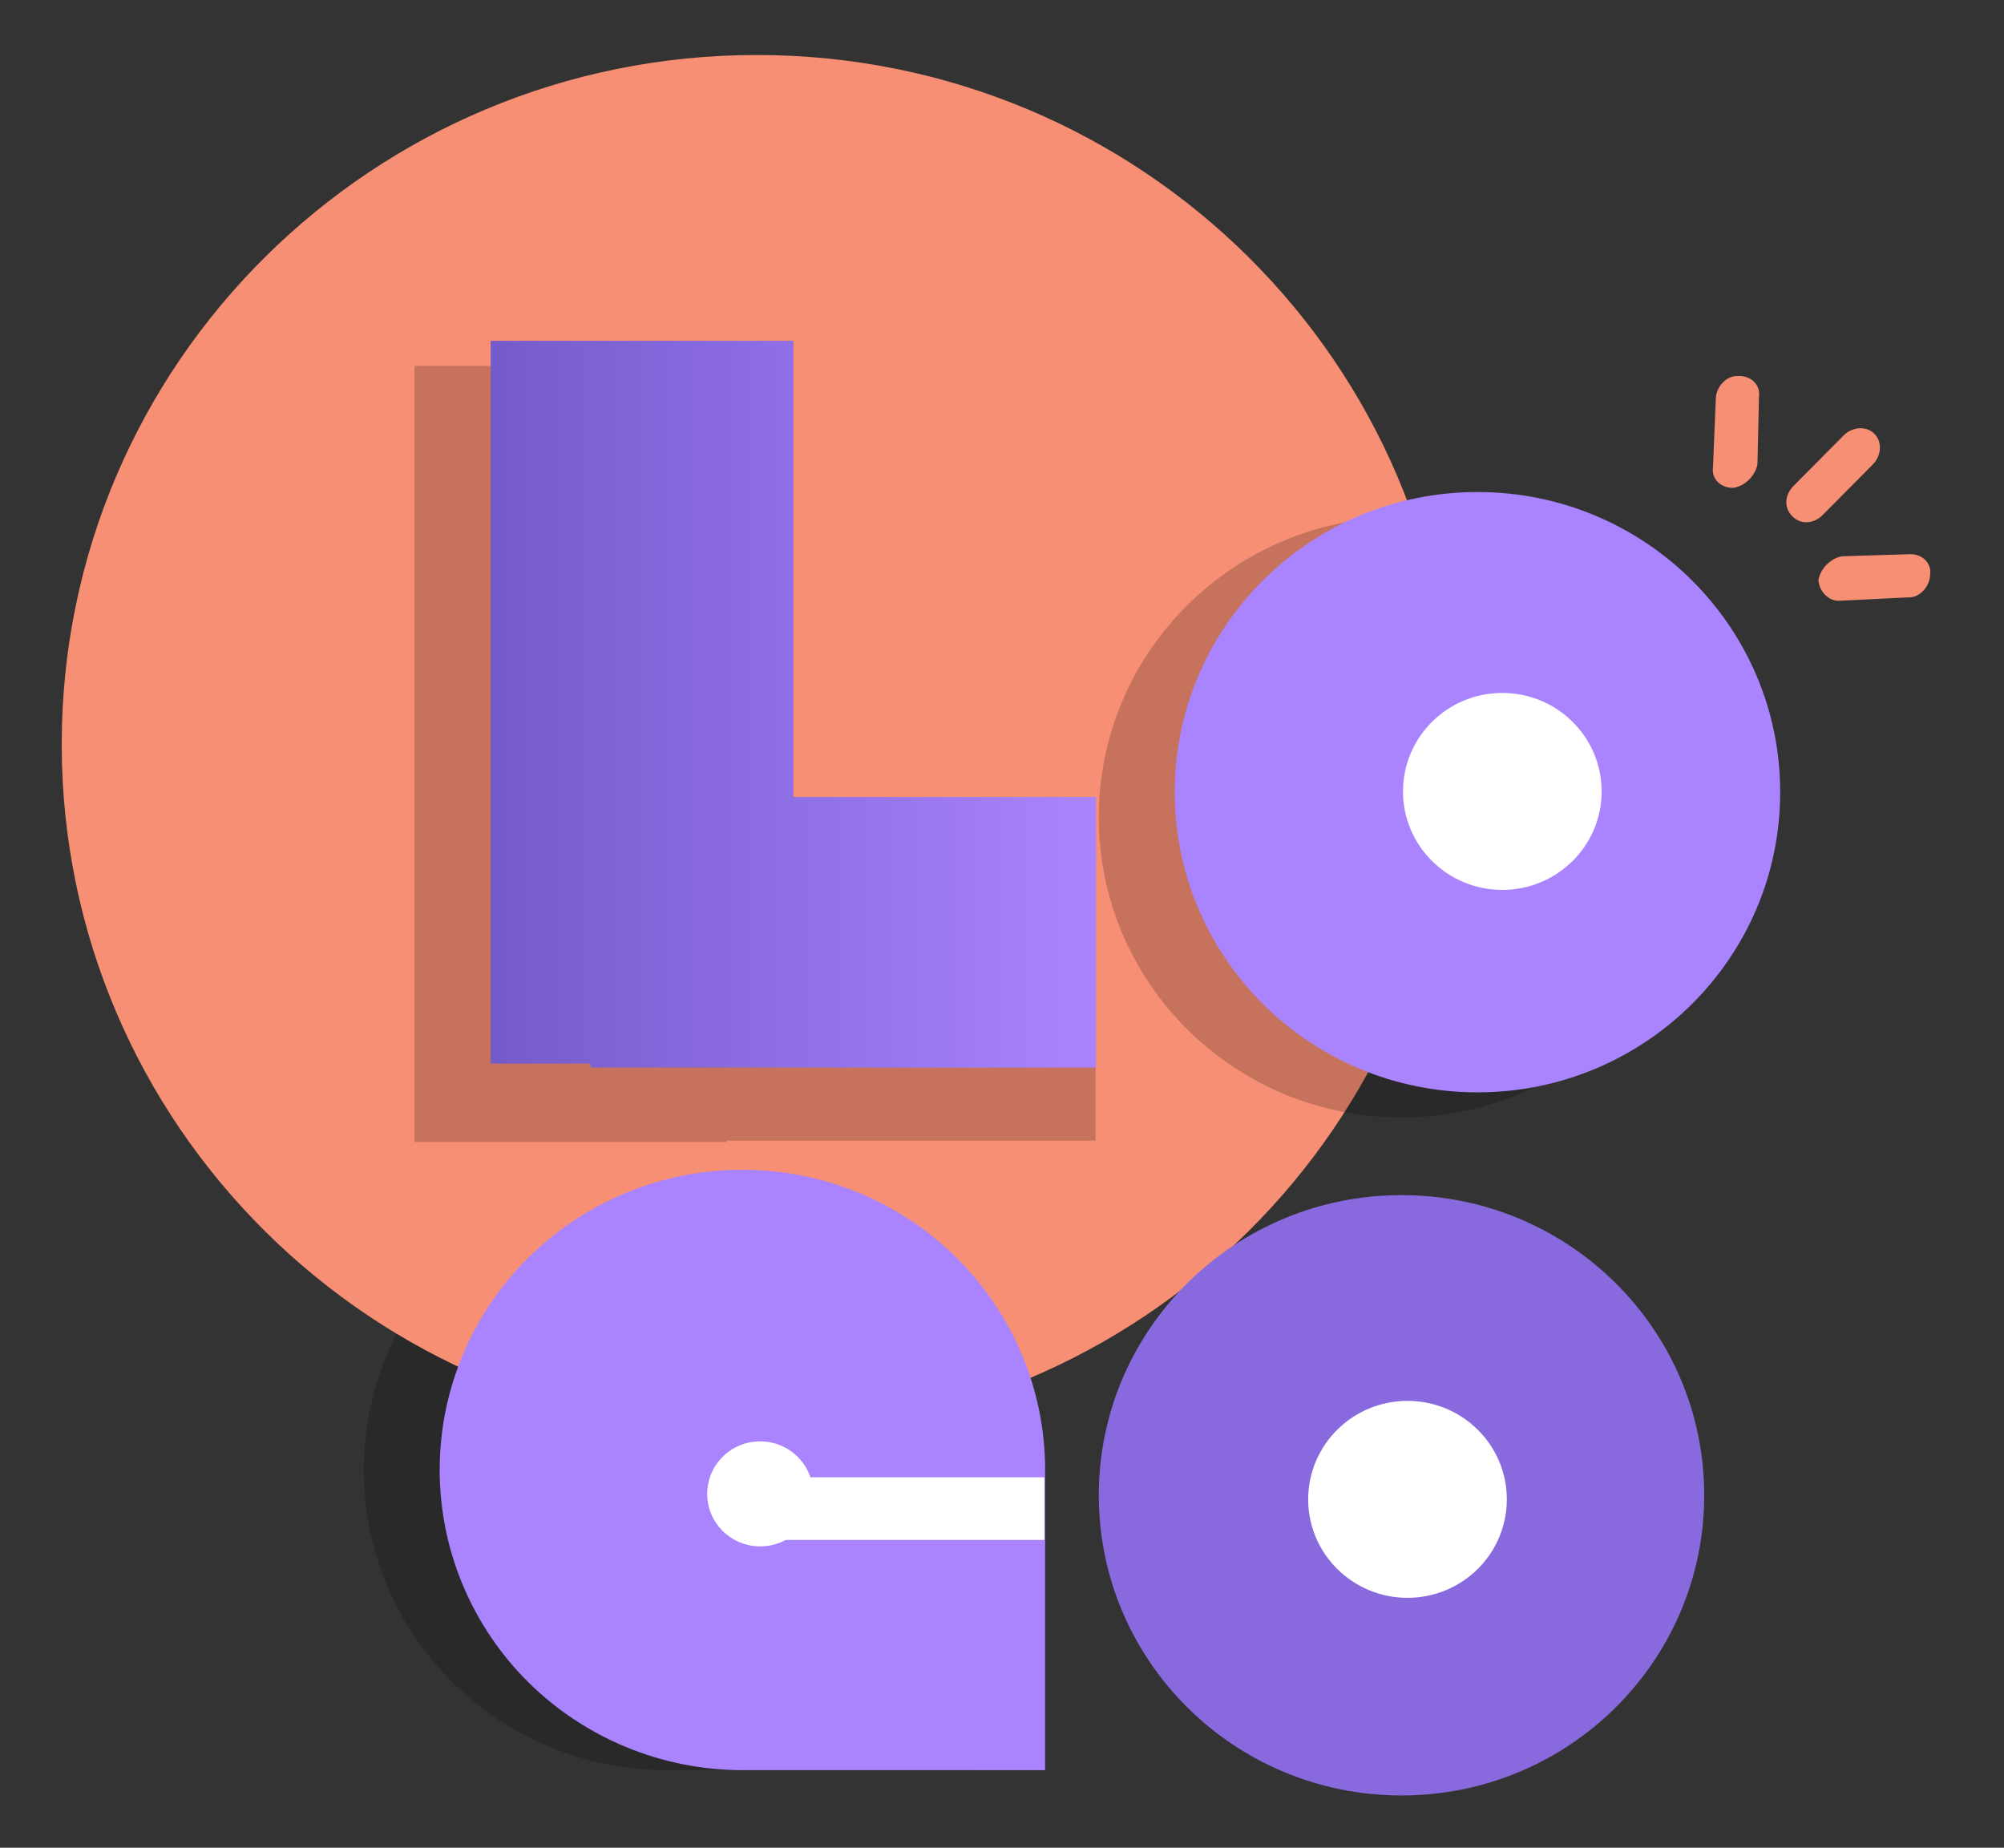 <?xml version="1.0" encoding="utf-8"?>
<svg width="64px" height="59px" viewBox="0 0 64 59" version="1.1" xmlns:xlink="http://www.w3.org/1999/xlink" xmlns="http://www.w3.org/2000/svg">
  <rect x="0" y="0" width="64" height="59" fill="#333333" stroke="none"/>
  <desc>Created with Lunacy</desc>
  <defs>
    <linearGradient x1="1" y1="0.5" x2="0" y2="0.5" id="gradient_1">
      <stop offset="0" stop-color="#AA84FF" />
      <stop offset="1" stop-color="#745BCB" />
    </linearGradient>
  </defs>
  <g id="编组备份-2" transform="translate(1 1)">
    <g id="编组" transform="translate(10.597 36.322)">
      <path d="M19.335 9.579C19.335 7.038 18.317 4.605 16.504 2.807C14.691 1.008 12.233 0 9.669 0C9.668 0 9.667 0 9.666 0C7.103 0 4.644 1.008 2.831 2.807C1.018 4.605 0 7.038 0 9.579L0 9.585C0 12.126 1.018 14.565 2.831 16.363C4.644 18.156 7.103 19.17 9.666 19.17C14.501 19.17 19.335 19.17 19.335 19.17C19.335 19.17 19.335 14.378 19.335 9.579Z" transform="translate(0.019 0.03)" id="路径" fill="#000000" fill-opacity="0.2" stroke="none" />
    </g>
    <g id="编组" transform="translate(0.084 0.013)">
      <path d="M22.197 44.012C34.456 44.012 44.394 34.16 44.394 22.006C44.394 9.852 34.456 0 22.197 0C9.938 0 0 9.852 0 22.006C0 34.16 9.938 44.012 22.197 44.012Z" transform="translate(0.887 0.743)" id="椭圆形" fill="#F78F74" stroke="none" />
    </g>
    <g id="编组" transform="translate(34.05 15.476)">
      <path d="M9.668 19.169C15.007 19.169 19.335 14.878 19.335 9.584C19.335 4.291 15.007 0 9.668 0C4.328 0 0 4.291 0 9.584C0 14.878 4.328 19.169 9.668 19.169Z" transform="translate(0.041 0.037)" id="椭圆形" fill="#000000" fill-opacity="0.2" stroke="none" />
    </g>
    <g id="编组" transform="translate(34.05 37.124)">
      <path d="M9.668 19.169C15.007 19.169 19.335 14.878 19.335 9.584C19.335 4.291 15.007 0 9.668 0C4.328 0 0 4.291 0 9.584C0 14.878 4.328 19.169 9.668 19.169Z" transform="translate(0.041 0.037)" id="椭圆形" fill="#886ADE" stroke="none" />
    </g>
    <g id="编组" transform="translate(21.919 25.097)">
      <path d="M0.741 1.344C1.15 1.344 1.482 1.043 1.482 0.672C1.482 0.301 1.15 0 0.741 0C0.332 0 0 0.301 0 0.672C0 1.043 0.332 1.344 0.741 1.344Z" transform="translate(0.039 0.008)" id="椭圆形" fill="#FA9989" stroke="none" />
    </g>
    <g id="编组" transform="translate(36.476 14.674)">
      <path d="M9.668 19.169C15.007 19.169 19.335 14.878 19.335 9.584C19.335 4.291 15.007 0 9.668 0C4.328 0 0 4.291 0 9.584C0 14.878 4.328 19.169 9.668 19.169Z" transform="translate(0.041 0.037)" id="椭圆形" fill="#AA84FF" stroke="none" />
    </g>
    <g id="编组" transform="translate(13.023 36.322)">
      <path d="M19.335 9.579C19.335 7.038 18.317 4.605 16.504 2.807C14.691 1.008 12.233 0 9.669 0C9.668 0 9.667 0 9.666 0C7.103 0 4.644 1.008 2.831 2.807C1.018 4.605 0 7.038 0 9.579C0 9.585 0 9.585 0 9.585C0 12.126 1.018 14.565 2.831 16.363C4.644 18.156 7.103 19.17 9.666 19.17C14.501 19.17 19.335 19.17 19.335 19.17C19.335 19.17 19.335 14.378 19.335 9.579Z" transform="translate(0.019 0.03)" id="路径" fill="#AA84FF" stroke="none" />
    </g>
    <g id="编组" transform="translate(43.754 21.088)">
      <path d="M3.172 6.289C4.924 6.289 6.344 4.881 6.344 3.145C6.344 1.408 4.924 0 3.172 0C1.42 0 0 1.408 0 3.145C0 4.881 1.42 6.289 3.172 6.289Z" transform="translate(0.052 0.038)" id="椭圆形" fill="#FFFFFF" stroke="none" />
    </g>
    <g id="编组" transform="translate(40.633 43.562)">
      <path d="M3.172 6.289C4.924 6.289 6.344 4.881 6.344 3.145C6.344 1.408 4.924 0 3.172 0C1.42 0 0 1.408 0 3.145C0 4.881 1.42 6.289 3.172 6.289Z" transform="translate(0.145 0.169)" id="椭圆形" fill="#FFFFFF" stroke="none" />
    </g>
    <g id="编组" transform="translate(21.418 44.706)">
      <path d="M1.691 3.353C2.625 3.353 3.382 2.602 3.382 1.676C3.382 0.751 2.625 0 1.691 0C0.757 0 0 0.751 0 1.676C0 2.602 0.757 3.353 1.691 3.353Z" transform="translate(0.167 0.318)" id="椭圆形" fill="#FFFFFF" stroke="none" />
    </g>
    <g id="编组" transform="translate(23.537 46.746)">
      <path d="M0 0.346L8.81 0.346" transform="translate(0.006 0.079)" id="路径" fill="none" stroke="#FFFFFF" stroke-width="2" />
    </g>
    <g id="编组" transform="matrix(0.407 0.914 -0.914 0.407 57.695 9.015)">
      <g id="编组" transform="matrix(0.362 0.932 -0.932 0.362 9.014 0.346)">
        <path d="M2.861 2.614C2.562 2.833 2.082 2.833 1.783 2.614L0.225 1.136C-0.075 0.862 -0.075 0.424 0.225 0.205C0.524 -0.068 1.004 -0.068 1.243 0.205L2.861 1.683C3.101 1.902 3.101 2.34 2.861 2.614Z" transform="translate(0.031 0.113)" id="路径" fill="#F78F74" stroke="none" />
      </g>
      <g id="编组" transform="matrix(0.362 0.932 -0.932 0.362 4.622 0.084)">
        <path d="M3.715 0.657C3.715 1.04 3.415 1.314 2.996 1.314L0.719 1.314C0.36 1.314 0 1.04 0 0.657C0 0.274 0.36 0 0.719 0L2.996 0C3.415 0 3.715 0.274 3.715 0.657Z" transform="translate(0.15 0.097)" id="路径" fill="#F78F74" stroke="none" />
      </g>
      <g id="编组" transform="matrix(0.362 0.932 -0.932 0.362 2.871 2.527)">
        <path d="M2.861 0.164C3.161 0.438 3.161 0.876 2.861 1.095L1.243 2.573C0.944 2.847 0.464 2.847 0.225 2.573C-0.075 2.299 -0.075 1.861 0.225 1.642L1.783 0.164C2.082 -0.055 2.562 -0.055 2.861 0.164Z" transform="translate(0.033 0.044)" id="路径" fill="#F78F74" stroke="none" />
      </g>
    </g>
    <g id="编组" transform="translate(12.215 10.665)">
      <path d="M9.979 15.947L9.979 0L0 0L0 24.78L9.979 24.78L9.979 24.738L21.753 24.738L21.753 15.947L9.979 15.947Z" transform="translate(0.022 0.019)" id="形状" fill="#000000" fill-opacity="0.2" fill-rule="evenodd" stroke="none" />
    </g>
    <g id="编组" transform="translate(14.641 9.863)">
      <path d="M0 0L9.668 0L9.668 14.567L19.329 14.567L19.329 23.206L3.192 23.206L3.192 23.08L0 23.08L0 0Z" transform="translate(0.03 0.019)" id="路径" fill="url(#gradient_1)" stroke="none" />
    </g>
  </g>
</svg>